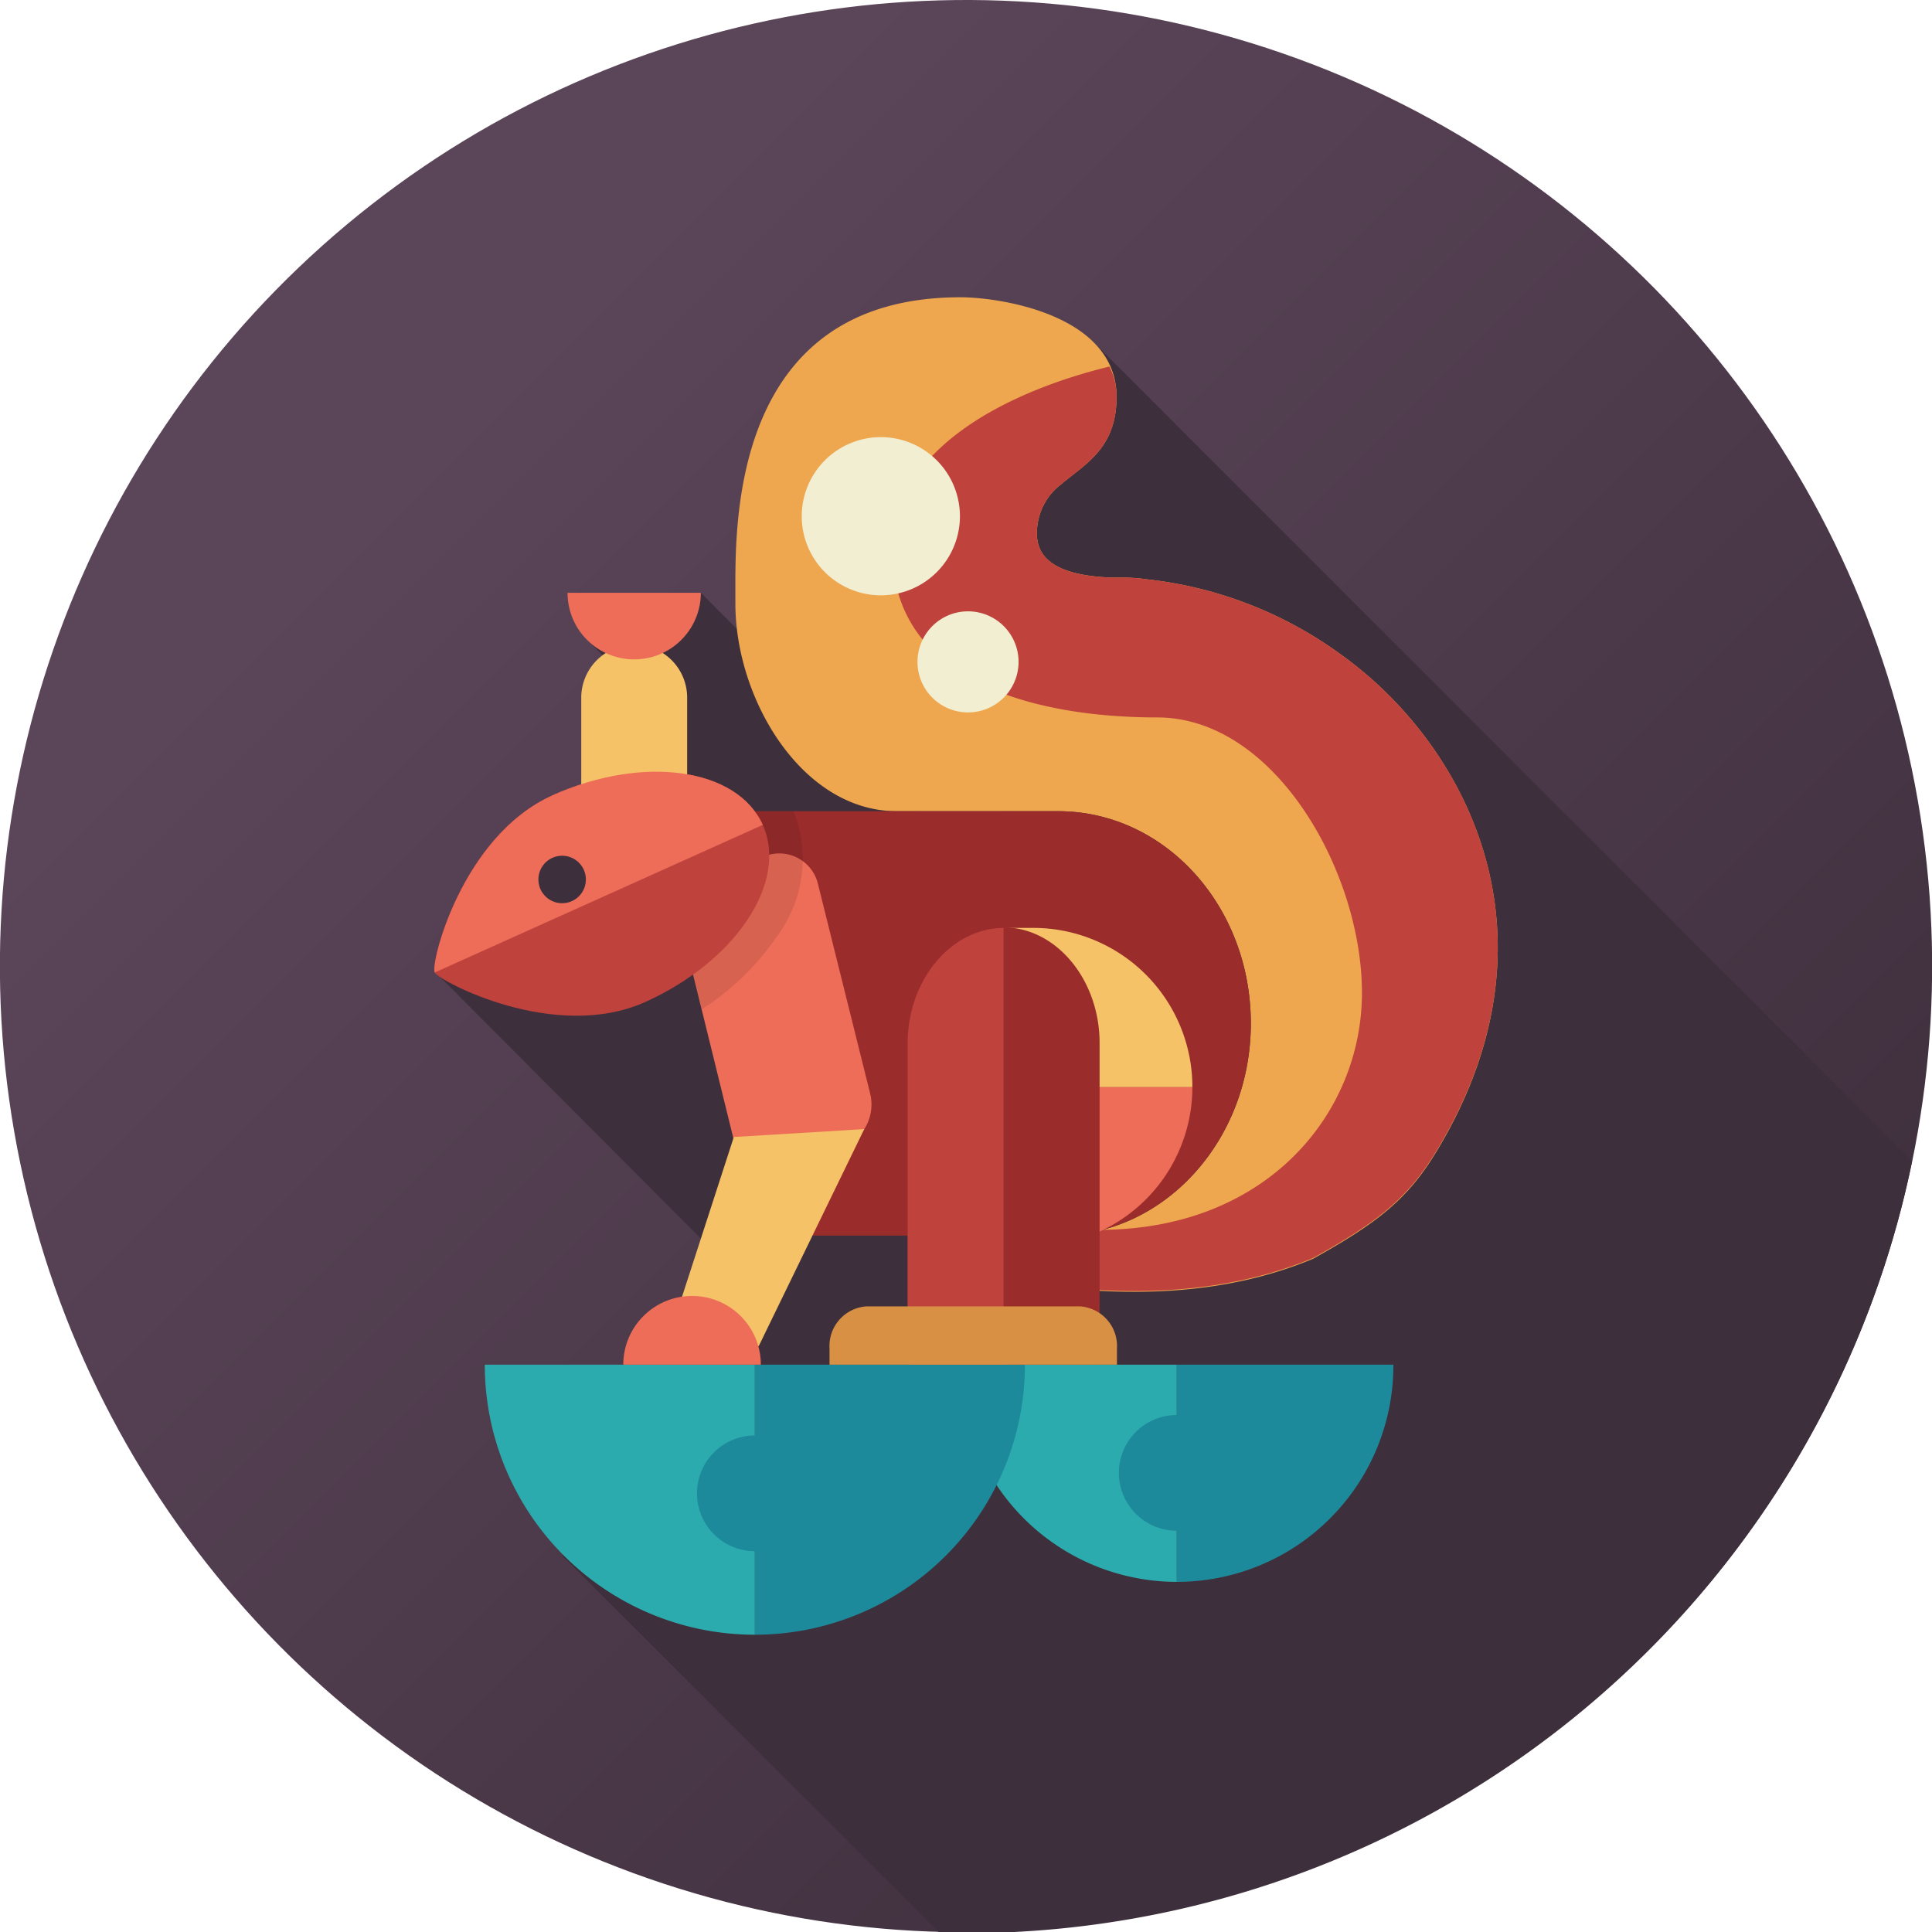 <svg xmlns="http://www.w3.org/2000/svg" xmlns:xlink="http://www.w3.org/1999/xlink" viewBox="0 0 100.15 100.15"><defs><style>.cls-1{isolation:isolate;}.cls-2{fill:url(#New_Gradient_Swatch_3);}.cls-17,.cls-3{fill:#3e2f3c;}.cls-4{fill:#1d8a9c;}.cls-5{fill:#2cabae;}.cls-6{fill:#eea74e;}.cls-10,.cls-12,.cls-13,.cls-15,.cls-16,.cls-17,.cls-6,.cls-7{fill-rule:evenodd;}.cls-7{fill:#bf423c;}.cls-12,.cls-8{fill:#9b2c2c;}.cls-13,.cls-9{fill:#f5c268;}.cls-10,.cls-11{fill:#ee6d58;}.cls-14{fill:#d89144;}.cls-15{fill:#f2eed1;}.cls-16{opacity:0.1;mix-blend-mode:multiply;}</style><linearGradient id="New_Gradient_Swatch_3" x1="22.62" y1="22.62" x2="86.09" y2="86.09" gradientTransform="translate(11.29 -9.18) rotate(11.79)" gradientUnits="userSpaceOnUse"><stop offset="0" stop-color="#5b4559"/><stop offset="1" stop-color="#3e2f3c"/></linearGradient></defs><title>squirell</title><g class="cls-1"><g id="レイヤー_2" data-name="レイヤー 2"><g id="Animals"><circle class="cls-2" cx="50.08" cy="50.08" r="50.08" transform="translate(-9.18 11.29) rotate(-11.79)"/><path class="cls-3" d="M99.12,60.18,56.6,17.65,46.25,23.81,52.8,44.66,51.56,46,36.33,30.73l-2.86,1.44-.2.8-2.44-.51-.47.63,2.3,2.3,0,.19.61,5.59,1.67,1.94-12.36,7.3L38.36,66.24,37.49,69l1.64,5.45,2,1.18-12,5,19.59,19.58.7,0A50.09,50.09,0,0,0,99.12,60.18Z"/><path class="cls-4" d="M61,70.74V82A11.22,11.22,0,0,0,72.23,70.74Z"/><path class="cls-5" d="M61,70.74H49.79A11.22,11.22,0,0,0,61,82V70.74Z"/><path class="cls-4" d="M39.13,70.74v14a14,14,0,0,0,14-14Z"/><path class="cls-5" d="M39.13,70.74h-14a14,14,0,0,0,14,14v-14Z"/><path class="cls-6" d="M69.44,33.88a20.89,20.89,0,0,0-10-3.85,8.93,8.93,0,0,0-1.19-.09h-.65c-2.85-.11-3.85-1-3.85-2.28a3.19,3.19,0,0,1,.13-.92A3.14,3.14,0,0,1,55,25.11c1.23-1.05,2.88-1.85,2.88-4.54,0-4.26-6.05-5.16-8.09-5.16-11.92,0-11.67,11.83-11.67,15.32,0,0,0,0,0,.05s0,.33,0,.5c0,5,3.48,10.77,8.36,10.77h8.36c5.55,0,10,4.92,10,11s-4.5,11-10,11H49.66a31.81,31.81,0,0,0,3.24,2.43c5.45.84,10.59.68,15.17-1.23,3.37-1.88,4.9-3.09,6.39-5.55C81.33,48.35,75.86,38.43,69.44,33.88Z"/><path class="cls-7" d="M69.44,33.88a20.89,20.89,0,0,0-10-3.85,8.93,8.93,0,0,0-1.19-.09h-.65c-2.85-.11-3.85-1-3.85-2.28a3.19,3.19,0,0,1,.13-.92A3.14,3.14,0,0,1,55,25.11c1.23-1.05,2.88-1.85,2.88-4.54A3.36,3.36,0,0,0,57.51,19c-5.82,1.43-11.26,4.54-11.26,9.46,0,7,7.64,8.73,13.74,8.73S70.6,45.21,70.6,51.46,65.67,63.75,57,63.75h0a9.12,9.12,0,0,1-2.16.26H49.66a31.81,31.81,0,0,0,3.24,2.43c5.45.84,10.59.68,15.17-1.23,3.37-1.88,4.9-3.09,6.39-5.55C81.33,48.35,75.86,38.43,69.44,33.88Z"/><path class="cls-8" d="M38.55,42.05H54.84c5.55,0,10,4.92,10,11s-4.5,11-10,11H38.55v-22Z"/><rect class="cls-9" x="52.05" y="48.1" width="1.51" height="2.59"/><path class="cls-10" d="M36.89,45.25l2.87-.91a2.06,2.06,0,0,1,2.64,1.48L45.11,56.7a2.38,2.38,0,0,1-1.56,2.81l-2.88.9A2,2,0,0,1,38,58.94L35.32,48.05a2.38,2.38,0,0,1,1.57-2.8Z"/><path class="cls-11" d="M53.56,56.35v8.24a8.24,8.24,0,0,0,8.25-8.24Z"/><path class="cls-9" d="M53.56,56.35h8.25a8.25,8.25,0,0,0-8.25-8.25v8.25Z"/><path class="cls-12" d="M52.05,48.1h0c-2.74,0-5,2.69-5,6V69.33a7.25,7.25,0,0,0,.14,1.41h9.65A6.55,6.55,0,0,0,57,69.33V54.07c0-3.28-2.24-6-5-6Z"/><polygon class="cls-13" points="38.04 58.94 44.8 58.53 39.33 69.78 35.13 67.91 38.04 58.94 38.04 58.94"/><path class="cls-11" d="M35.88,67.18a3.56,3.56,0,0,0-3.57,3.56h7.13a3.56,3.56,0,0,0-3.56-3.56Z"/><path class="cls-7" d="M52.05,48.1h0c-2.74,0-5,2.69-5,6V69.33a7.25,7.25,0,0,0,.14,1.41h4.83V48.1Z"/><path class="cls-14" d="M43,69.9a2.06,2.06,0,0,1,1.9-2.18H56a2.06,2.06,0,0,1,1.9,2.18v.84H43V69.9Z"/><path class="cls-15" d="M49.76,26.76a4.1,4.1,0,1,1-4.1-4.1A4.1,4.1,0,0,1,49.76,26.76Z"/><path class="cls-15" d="M52.8,34.32a2.62,2.62,0,1,1-2.62-2.63A2.62,2.62,0,0,1,52.8,34.32Z"/><path class="cls-16" d="M38.55,44.73l-1.66.52a2.38,2.38,0,0,0-1.57,2.8l1.07,4.26a13.46,13.46,0,0,0,3.82-3.68,6.75,6.75,0,0,0,.93-6.58H38.55Z"/><path class="cls-7" d="M28.63,41.23c4.7-2.11,9.58-1.43,10.91,1.53s-1.4,7.07-6.09,9.18-10.68-1.09-10.92-1.53,1.4-7.07,6.1-9.18Z"/><path class="cls-13" d="M32.88,33.42h0a2.74,2.74,0,0,1,2.74,2.74v7.05H30.13V36.16a2.75,2.75,0,0,1,2.75-2.74Z"/><path class="cls-10" d="M28.63,41.23c4.7-2.11,9.58-1.43,10.91,1.53l-17,7.65c-.24-.44,1.4-7.07,6.1-9.18Z"/><path class="cls-17" d="M29.13,44.36a1.23,1.23,0,1,1-1.22,1.23,1.23,1.23,0,0,1,1.22-1.23Z"/><path class="cls-11" d="M32.88,34.18a3.45,3.45,0,0,0,3.45-3.45H29.42A3.45,3.45,0,0,0,32.88,34.18Z"/><path class="cls-4" d="M42.13,77.41a3,3,0,1,1-3-3A3,3,0,0,1,42.13,77.41Z"/><path class="cls-4" d="M64,76.35a3,3,0,1,1-3-3A3,3,0,0,1,64,76.35Z"/></g></g></g></svg>
